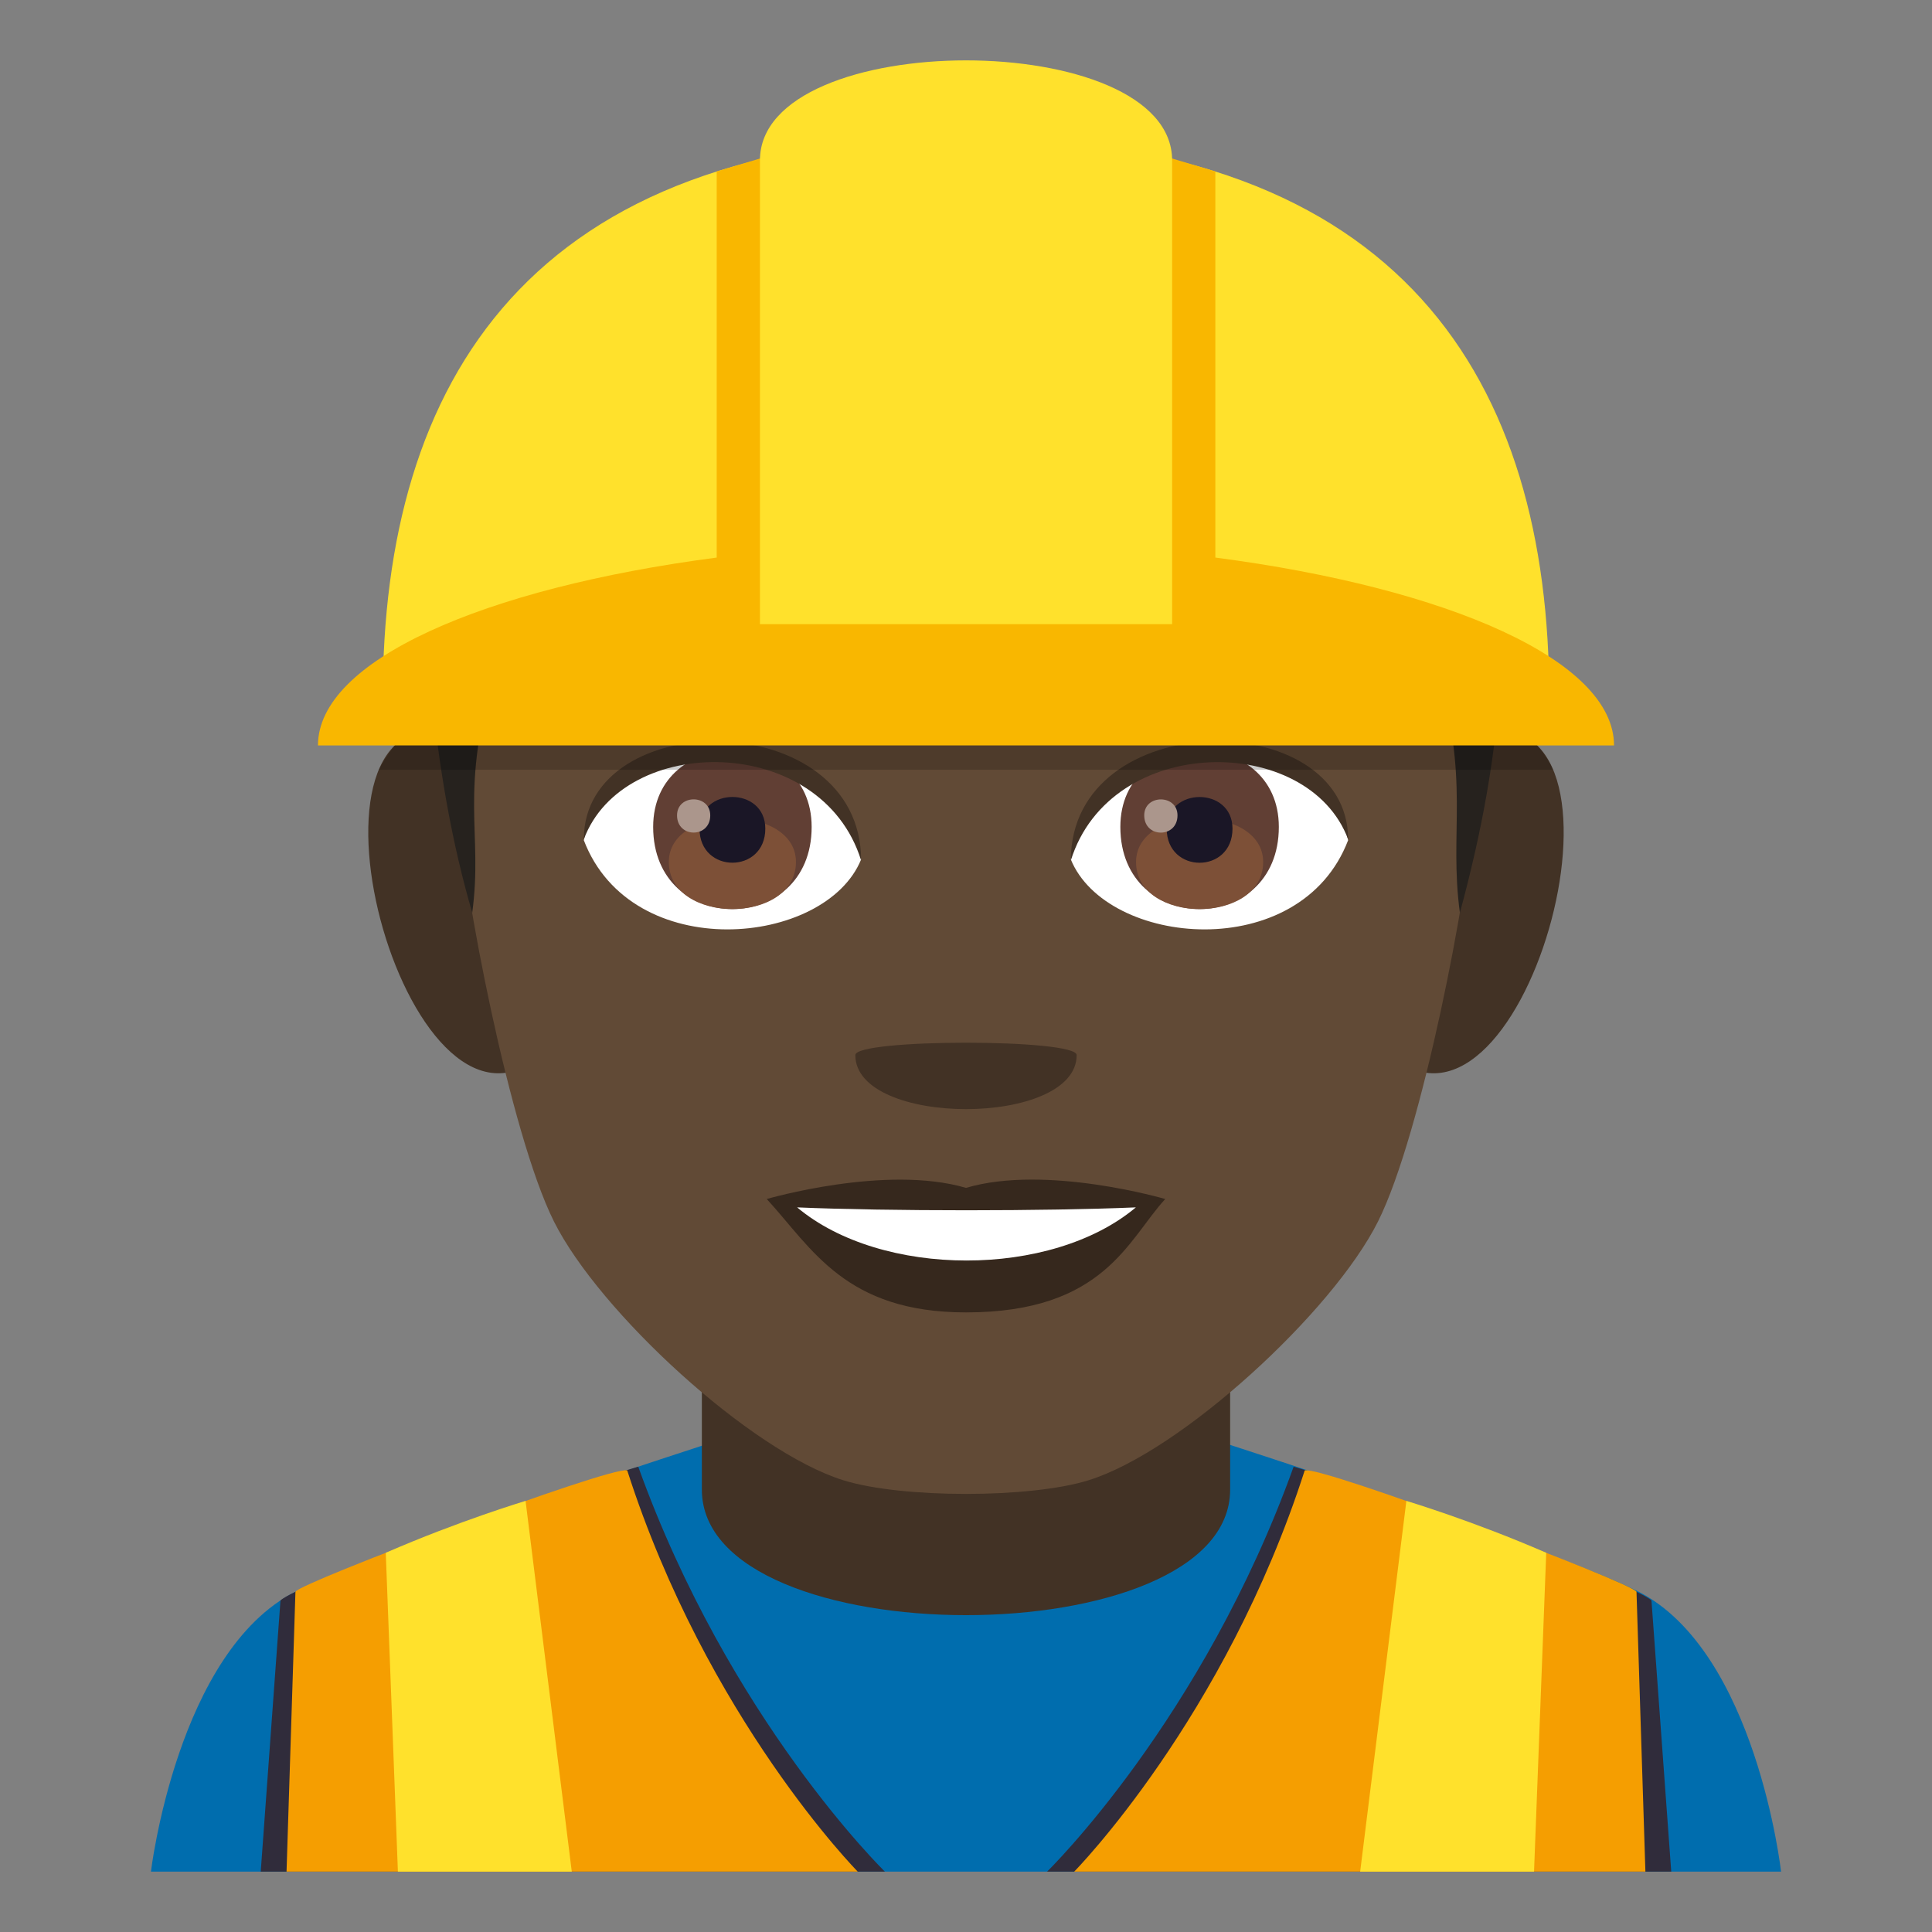 <svg enable-background="new 0 0 64 64" height="64" viewBox="0 0 64 64" width="64" xmlns="http://www.w3.org/2000/svg"><rect x="0" y="0" width="64" height="64" fill="#808080" stroke="none"/><path d="m9.787 52.727c2.701-1.367 13.908-4.979 13.908-4.979h16.695s11.197 3.604 13.881 4.975c3.907 1.992 4.729 9.277 4.729 9.277h-54s.871-7.291 4.787-9.273z" fill="#006dae"/><path d="m9.291 53.018c.576-.564 9.168-3.66 11.852-4.432 3.017 8.4 8.171 13.414 8.171 13.414h-20.677z" fill="#302c3b"/><path d="m9.787 52.727c.209-.326 10.391-4.154 10.99-4.02 2.641 8.225 7.637 13.293 7.637 13.293h-18.922z" fill="#f59e01"/><path d="m12.779 51.438c2.43-1.059 4.631-1.719 4.631-1.719l1.531 12.281h-5.76z" fill="#ffe12c"/><path d="m54.707 53.018c-.578-.564-9.168-3.66-11.854-4.432-3.017 8.4-8.167 13.414-8.167 13.414h20.676z" fill="#302c3b"/><path d="m54.211 52.727c-.209-.326-10.391-4.154-10.99-4.02-2.643 8.225-7.637 13.293-7.637 13.293h18.922z" fill="#f59e01"/><path d="m51.221 51.438c-2.43-1.059-4.633-1.719-4.633-1.719l-1.531 12.281h5.76z" fill="#ffe12c"/><g fill="#423225"><path d="m23.25 49.344c0 5.547 17.5 5.547 17.5 0 0-3.383 0-8.977 0-8.977h-17.5z"/><path d="m14.9 24.236c-5.719-1.031-1.252 14.957 3.225 10.547 2.072-2.045-.551-10.064-3.225-10.547z"/><path d="m49.1 24.236c-2.674.482-5.299 8.502-3.223 10.547 4.477 4.41 8.937-11.578 3.223-10.547z"/></g><path d="m32 5.487c-11.824 0-17.521 8.945-16.807 21.384.143 2.504 1.693 10.666 3.158 13.594 1.498 2.994 6.512 7.613 9.584 8.57 1.939.604 6.188.604 8.127 0 3.072-.957 8.086-5.576 9.586-8.57 1.465-2.928 3.016-11.09 3.158-13.594.715-12.438-4.982-21.384-16.806-21.384z" fill="#614a36"/><path d="m32 39.35c-2.66-.783-6.6.369-6.6.369 1.5 1.635 2.6 3.756 6.6 3.756 4.582 0 5.359-2.406 6.6-3.756 0 0-3.944-1.156-6.6-.369z" fill="#36281d"/><path d="m26.406 39.996c2.787 2.34 8.418 2.354 11.221 0-2.971.127-8.229.129-11.221 0z" fill="#fff"/><path d="m35.666 34.951c0 2.387-7.332 2.387-7.332 0 0-.547 7.332-.547 7.332 0z" fill="#423225"/><path d="m47.576 22.074c1.146 3.82.414 5.426.785 8.164.729-2.707 1.178-5.086 1.391-8.164z" fill="#26221e"/><path d="m16.428 22.074h-2.219c.309 3.453.787 5.922 1.434 8.164.369-2.738-.465-3.881.785-8.164z" fill="#26221e"/><path d="m44.658 27.834c-1.58 4.135-8.008 3.529-9.186.635.895-4.651 8.319-5.047 9.186-.635z" fill="#fff"/><path d="m19.34 27.834c1.58 4.135 8.01 3.529 9.186.635-.895-4.653-8.317-5.049-9.186-.635z" fill="#fff"/><path d="m45.314 22.855c-2.705-1.343-7.879-1.407-9.807-.473-.412.182-.141 1.455.207 1.332 2.688-.994 7.02-1.018 9.535.086.335.143.476-.757.065-.945z" fill="#36281d"/><path d="m18.686 22.855c2.703-1.343 7.877-1.407 9.807-.473.412.182.141 1.455-.207 1.332-2.691-.994-7.02-1.018-9.537.086-.335.143-.474-.757-.063-.945z" fill="#36281d"/><path d="m37.113 27.393c0 3.629 5.25 3.629 5.25 0 0-3.37-5.25-3.37-5.25 0z" fill="#613f34"/><path d="m37.633 28.555c0 2.08 4.211 2.08 4.211 0 0-1.932-4.211-1.932-4.211 0z" fill="#7d5037"/><path d="m38.648 27.449c0 1.508 2.18 1.508 2.18 0 0-1.396-2.18-1.396-2.18 0z" fill="#1a1626"/><path d="m37.904 27.01c0 .762 1.102.762 1.102 0 0-.705-1.102-.705-1.102 0z" fill="#ab968c"/><path d="m21.637 27.393c0 3.629 5.25 3.629 5.25 0 0-3.37-5.25-3.37-5.25 0z" fill="#613f34"/><path d="m22.156 28.553c0 2.082 4.211 2.082 4.211 0 0-1.932-4.211-1.932-4.211 0z" fill="#7d5037"/><path d="m23.172 27.449c0 1.506 2.18 1.506 2.18 0 0-1.398-2.18-1.398-2.18 0z" fill="#1a1626"/><path d="m22.428 27.01c0 .76 1.1.76 1.1 0-.001-.707-1.1-.707-1.1 0z" fill="#ab968c"/><path d="m44.658 27.803c0-4.441-9.186-4.441-9.186.703 1.313-4.221 7.874-4.221 9.186-.703z" fill="#423225"/><path d="m19.34 27.803c0-4.441 9.186-4.441 9.186.701-1.311-4.221-7.874-4.221-9.186-.701z" fill="#423225"/><path d="m51.32 23.09h-38.64c0-10.431 4.834-18.54 19.32-18.54s19.32 8.109 19.32 18.54z" fill="#ffe12c"/><path d="m40.26 18.47v-12.791l-8.258-2.469-8.26 2.469v12.791c-7.758 1.016-13.209 3.418-13.209 6.224h42.934c0-2.806-5.451-5.209-13.207-6.224z" fill="#f9b700"/><path d="m38.828 20.677h-13.654v-15.365c0-4.416 13.654-4.416 13.654 0z" fill="#ffe12c"/><path d="m51.451 25.5h-38.902c.207-.404.531-.807.531-.807h37.838s.295.307.533.807z" opacity=".2"/></svg>